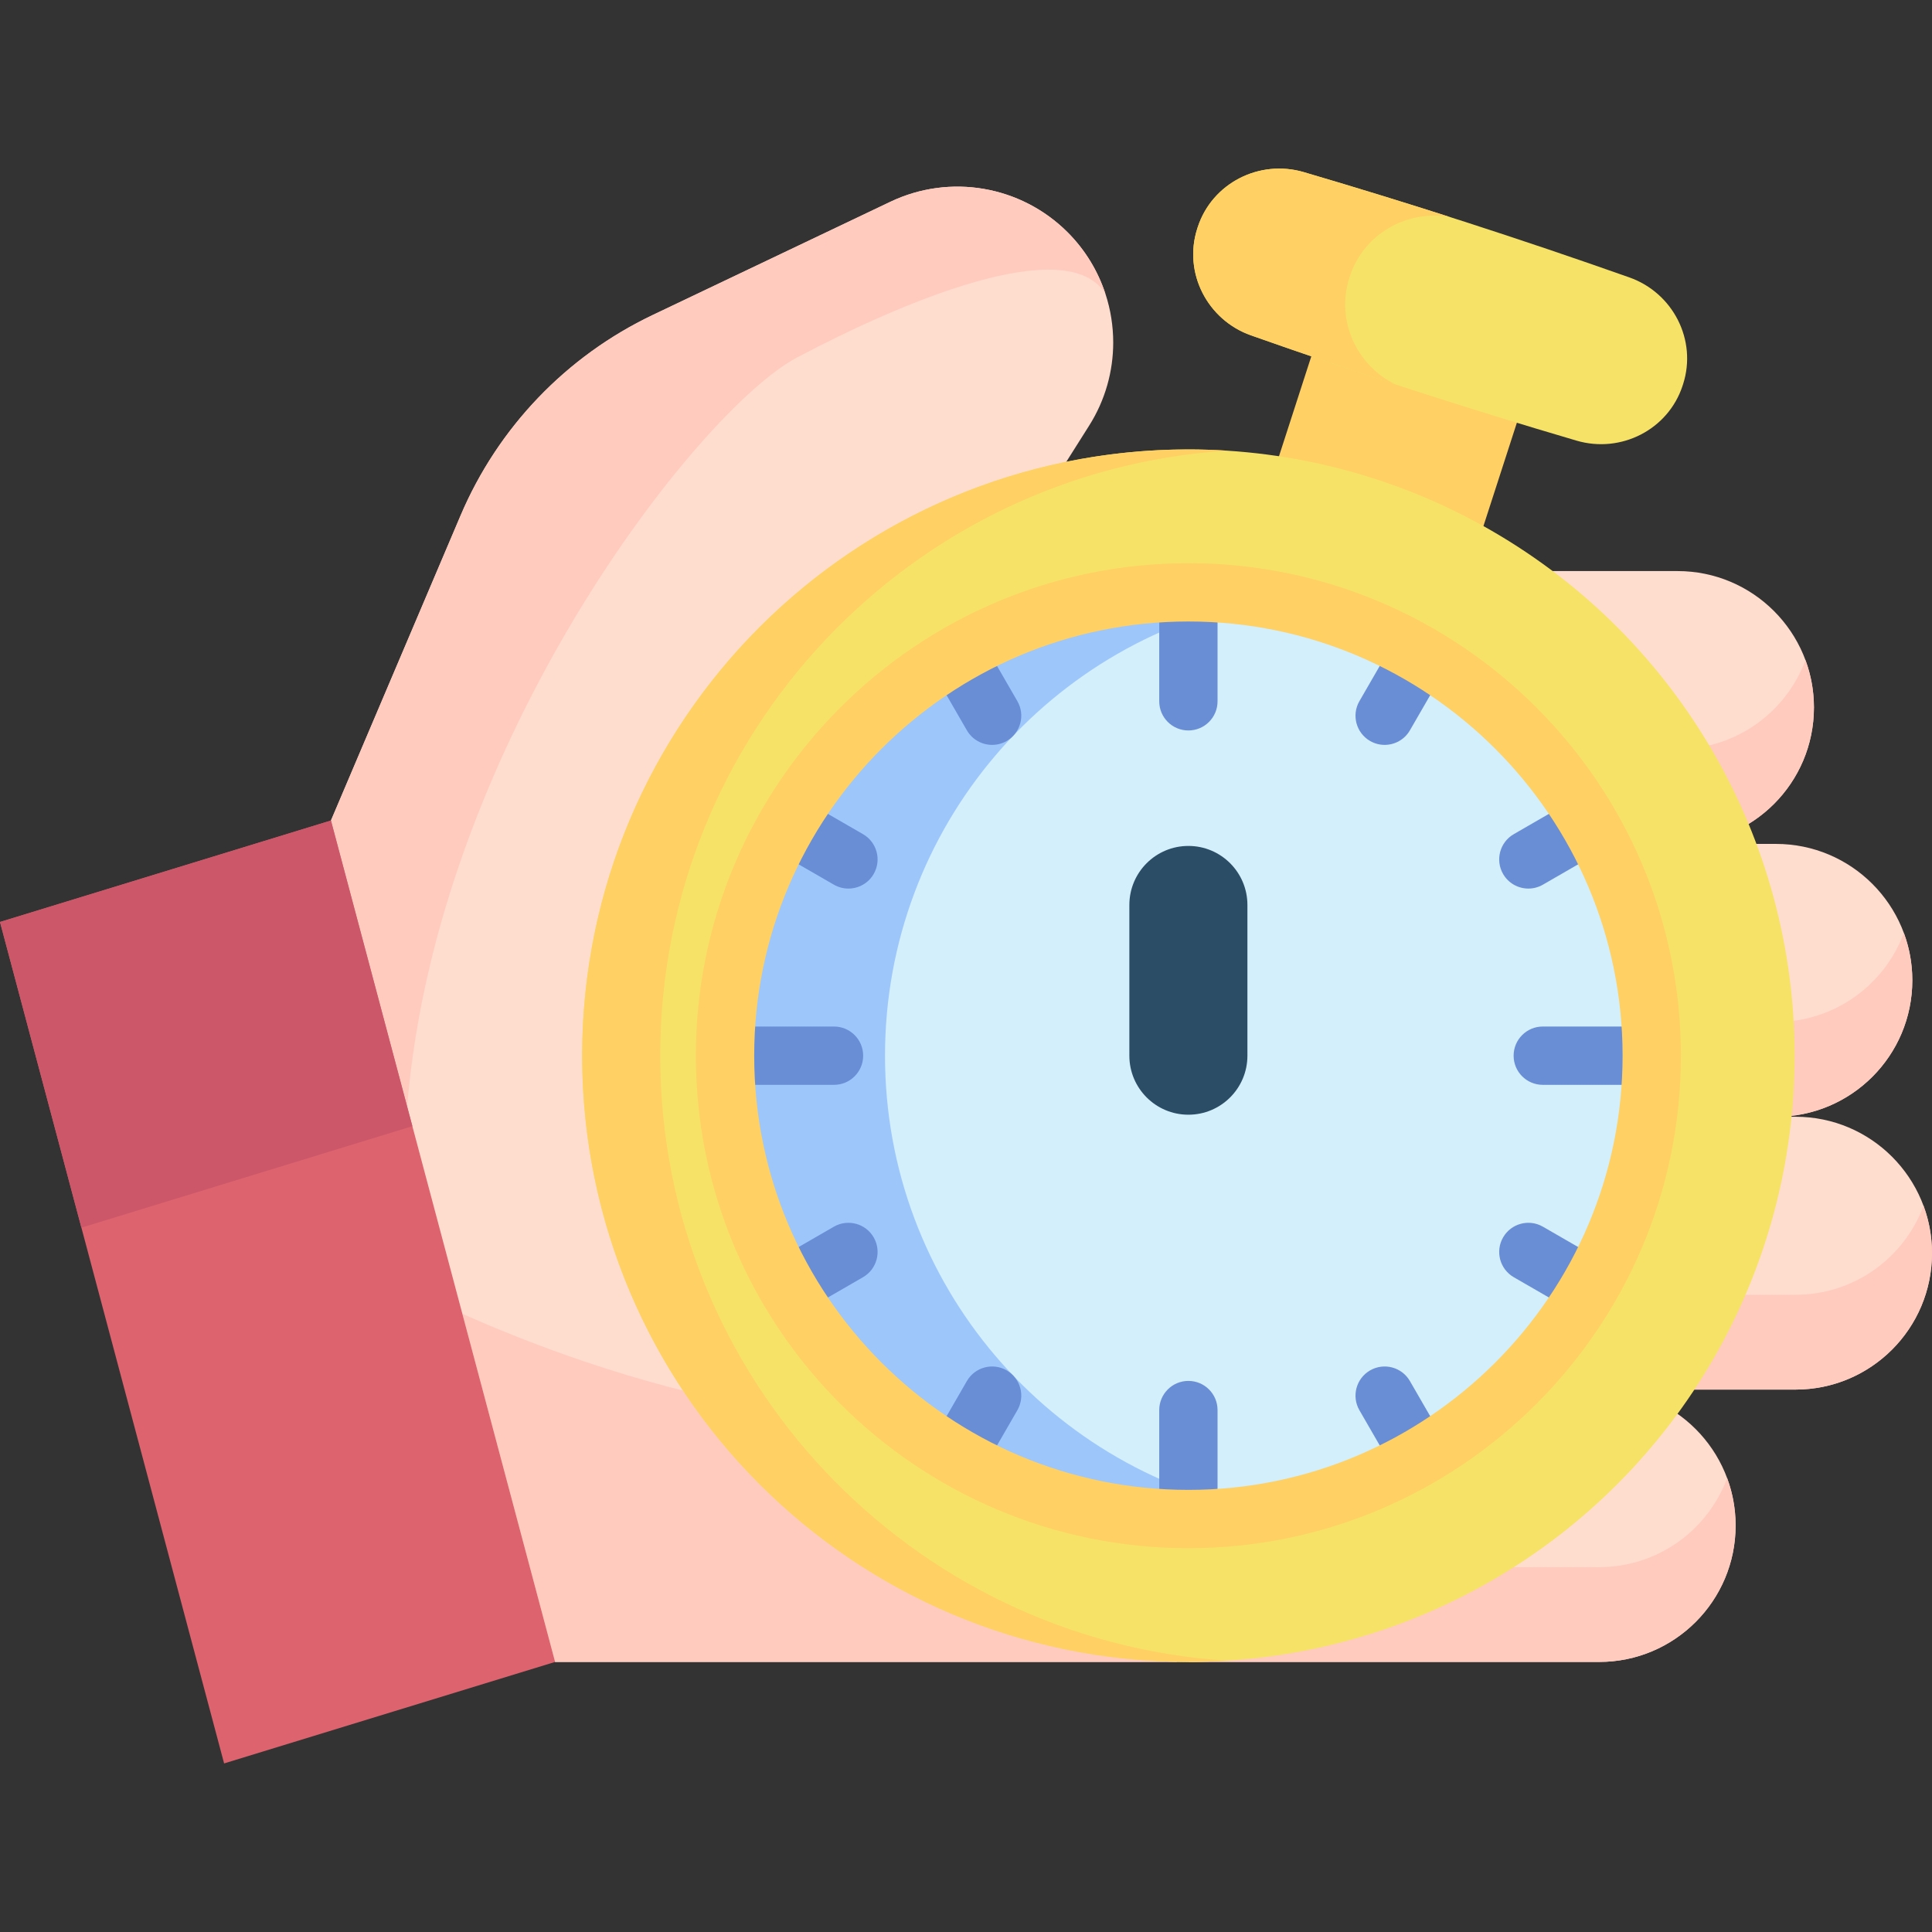 <svg id="Capa_1" enable-background="new 0 0 511.996 511.996" height="512" viewBox="0 0 511.996 511.996" width="512" xmlns="http://www.w3.org/2000/svg"><rect x="0" y="0" width="511.996" height="511.996" fill="#333333" stroke="none"/><g><path d="m475.841 295.947h-49.805l-59.06 72.305h108.865c19.966 0 36.152-16.186 36.152-36.152 0-19.967-16.186-36.153-36.152-36.153z" fill="#ffddce"/><path d="m511.996 332.096c0 19.971-16.185 36.155-36.155 36.155h-108.863l20.523-25.122h88.34c15.549 0 28.803-9.813 33.913-23.589 1.45 3.911 2.242 8.134 2.242 12.556z" fill="#ffcbbe"/><path d="m470.627 223.642h-49.805l-59.06 72.305h108.865c19.966 0 36.152-16.186 36.152-36.152 0-19.967-16.186-36.153-36.152-36.153z" fill="#ffddce"/><path d="m506.782 259.791c0 19.971-16.185 36.155-36.155 36.155h-108.863l20.523-25.122h88.34c15.549 0 28.803-9.813 33.913-23.589 1.45 3.911 2.242 8.134 2.242 12.556z" fill="#ffcbbe"/><path d="m444.556 151.337h-49.805l-59.06 72.305h108.865c19.966 0 36.152-16.186 36.152-36.152 0-19.967-16.186-36.153-36.152-36.153z" fill="#ffddce"/><path d="m480.711 187.486c0 19.971-16.185 36.155-36.155 36.155h-108.863l20.523-25.122h88.34c15.549 0 28.803-9.813 33.913-23.589 1.449 3.911 2.242 8.134 2.242 12.556z" fill="#ffcbbe"/><path d="m314.929 440.426h-167.825l-73.553-63.842-17.077-73.025 31.229-86.114 34.341-80.8c9.918-23.349 28.042-42.267 50.943-53.175l62.957-29.992c15.789-7.529 34.602-4.286 46.97 8.072 4.703 4.703 8.061 10.314 10.032 16.32.01 0 .01.01.01.01 1.366 4.161 2.054 8.52 2.054 12.89 0 7.602-2.096 15.257-6.393 22.046l-25.935 41.067 38.512 211.197 12.963 71.101z" fill="#ffddce"/><path d="m314.157 436.182c-.782 1.429-1.554 2.847-2.326 4.244h-164.727l-24.58-92.271c33.308 14.871 115.151 45.103 178.67 16.925 4.682-2.075 9.271-4.474 13.734-7.217 53.415-32.869 25.415 30.119-.771 78.319z" fill="#ffcbbe"/><path d="m292.945 77.871c-10.053-16.31-53.477 1.898-81.79 16.905-25.925 13.734-95.472 102.199-103.252 198.516l-20.2-75.846 34.341-80.8c9.918-23.349 28.042-42.267 50.943-53.175l62.957-29.992c15.789-7.529 34.602-4.286 46.97 8.072 4.702 4.702 8.061 10.313 10.031 16.32z" fill="#ffcbbe"/><g><path d="m341.655 85.163h57.215v62.539h-57.215z" fill="#ffd064" transform="matrix(.952 .308 -.308 .952 53.788 -108.278)"/><path d="m417.795 116.773c-29.005-8.526-57.759-17.825-86.264-27.896-11.568-4.087-17.995-16.584-14.257-28.27.045-.14.09-.281.136-.421 3.812-11.661 16.339-18.029 28.11-14.569 29.005 8.526 57.759 17.824 86.264 27.896 11.568 4.087 17.995 16.584 14.257 28.27-.045.14-.09.281-.136.421-3.812 11.661-16.34 18.029-28.11 14.569z" fill="#f6e266"/><path d="m369.811 101.89c-12.81-4.183-25.563-8.52-38.282-13.011-11.568-4.094-17.993-16.587-14.256-28.27l.137-.423c3.811-11.659 16.337-18.032 28.109-14.57 12.94 3.807 25.818 7.759 38.652 11.868-11.371-1.963-22.778 4.526-26.45 15.73l-.142.438c-3.581 11.225 1.864 23.172 12.232 28.238z" fill="#ffd064"/></g><path d="m423.798 368.121h-49.805l-59.06 72.305h108.865c19.966 0 36.152-16.186 36.152-36.152.001-19.967-16.185-36.153-36.152-36.153z" fill="#ffddce"/><path d="m459.954 404.27c0 19.97-16.185 36.155-36.155 36.155h-108.863l20.523-25.122h88.34c15.549 0 28.803-9.813 33.913-23.589 1.449 3.911 2.242 8.135 2.242 12.556z" fill="#ffcbbe"/><g><circle cx="314.933" cy="279.765" fill="#f6e266" r="160.66"/><path d="m325.248 440.103c-3.41.209-6.852.323-10.314.323-88.736 0-160.661-71.935-160.661-160.661s71.925-160.661 160.661-160.661c3.462 0 6.904.115 10.314.323-83.897 5.36-150.284 75.095-150.284 160.337s66.387 154.978 150.284 160.339z" fill="#ffd064"/><circle cx="314.933" cy="279.765" fill="#d3effb" r="122.791"/><path d="m336.389 400.777c-6.799 1.178-13.797 1.783-20.93 1.783-67.816 0-122.795-54.979-122.795-122.795s54.979-122.795 122.795-122.795c7.133 0 14.131.605 20.93 1.783-57.836 9.928-101.855 60.329-101.855 121.012s44.018 111.084 101.855 121.012z" fill="#9dc6fb"/><path d="m314.933 295.408c-8.639 0-15.643-7.004-15.643-15.643v-39.942c0-8.639 7.004-15.643 15.643-15.643s15.643 7.004 15.643 15.643v39.942c0 8.639-7.004 15.643-15.643 15.643z" fill="#2b4d66"/><g fill="#698ed5"><g><path d="m314.933 193.578c-4.268 0-7.726-3.459-7.726-7.726v-24.687c0-4.267 3.459-7.726 7.726-7.726s7.726 3.459 7.726 7.726v24.687c0 4.267-3.458 7.726-7.726 7.726z"/><path d="m314.933 406.093c-4.268 0-7.726-3.459-7.726-7.726v-24.687c0-4.267 3.459-7.726 7.726-7.726s7.726 3.459 7.726 7.726v24.687c0 4.266-3.458 7.726-7.726 7.726z"/></g><g><path d="m433.535 287.492h-24.687c-4.268 0-7.726-3.459-7.726-7.726s3.459-7.726 7.726-7.726h24.687c4.268 0 7.726 3.459 7.726 7.726 0 4.266-3.459 7.726-7.726 7.726z"/><path d="m221.019 287.492h-24.687c-4.268 0-7.726-3.459-7.726-7.726s3.459-7.726 7.726-7.726h24.687c4.268 0 7.726 3.459 7.726 7.726.001 4.266-3.458 7.726-7.726 7.726z"/></g><g><path d="m405.033 235.478c-2.67 0-5.268-1.386-6.698-3.864-2.134-3.695-.867-8.421 2.828-10.554l12.62-7.286c3.694-2.133 8.422-.868 10.554 2.828 2.134 3.695.867 8.421-2.828 10.554l-12.62 7.286c-1.217.702-2.546 1.036-3.856 1.036z"/><path d="m212.229 346.793c-2.67 0-5.268-1.386-6.698-3.864-2.134-3.696-.867-8.421 2.828-10.555l12.62-7.286c3.693-2.132 8.422-.867 10.554 2.828 2.134 3.696.867 8.421-2.828 10.555l-12.62 7.286c-1.216.702-2.545 1.036-3.856 1.036z"/></g><g><path d="m366.941 197.401c-1.311 0-2.639-.334-3.856-1.036-3.695-2.134-4.962-6.859-2.828-10.554l7.286-12.619c2.133-3.696 6.856-4.962 10.554-2.828 3.695 2.134 4.962 6.859 2.828 10.554l-7.286 12.619c-1.43 2.478-4.028 3.864-6.698 3.864z"/><path d="m255.626 390.204c-1.311 0-2.639-.334-3.856-1.036-3.695-2.134-4.962-6.859-2.828-10.554l7.286-12.619c2.133-3.696 6.857-4.962 10.554-2.828 3.695 2.134 4.962 6.859 2.828 10.554l-7.286 12.619c-1.43 2.478-4.028 3.864-6.698 3.864z"/></g><g><path d="m262.926 197.401c-2.67 0-5.268-1.386-6.698-3.864l-7.286-12.619c-2.134-3.695-.867-8.421 2.828-10.554 3.693-2.133 8.421-.868 10.554 2.828l7.286 12.619c2.134 3.695.867 8.421-2.828 10.554-1.216.702-2.545 1.036-3.856 1.036z"/><path d="m374.241 390.204c-2.67 0-5.268-1.386-6.698-3.864l-7.286-12.619c-2.134-3.695-.867-8.421 2.828-10.554 3.693-2.133 8.422-.868 10.554 2.828l7.286 12.619c2.134 3.695.867 8.421-2.828 10.554-1.216.702-2.545 1.036-3.856 1.036z"/></g><g><path d="m224.834 235.478c-1.311 0-2.639-.334-3.856-1.036l-12.62-7.286c-3.695-2.134-4.962-6.859-2.828-10.554 2.133-3.696 6.857-4.962 10.554-2.828l12.62 7.286c3.695 2.134 4.962 6.859 2.828 10.554-1.43 2.479-4.028 3.864-6.698 3.864z"/><path d="m417.638 346.793c-1.311 0-2.639-.334-3.856-1.036l-12.62-7.286c-3.695-2.134-4.962-6.859-2.828-10.555 2.133-3.696 6.857-4.962 10.554-2.828l12.62 7.286c3.695 2.134 4.962 6.859 2.828 10.555-1.43 2.478-4.028 3.864-6.698 3.864z"/></g></g><path d="m314.933 410.283c-71.968 0-130.517-58.55-130.517-130.517s58.549-130.518 130.517-130.518 130.518 58.55 130.518 130.518-58.55 130.517-130.518 130.517zm0-245.583c-63.447 0-115.064 51.618-115.064 115.065s51.617 115.065 115.064 115.065c63.448 0 115.065-51.618 115.065-115.065s-51.617-115.065-115.065-115.065z" fill="#ffd064"/></g><path d="m147.104 440.426-87.714 26.895-37.814-141.983-21.576-81.008 87.703-26.885 21.577 80.998z" fill="#dd636e"/><path d="m109.28 298.443-87.704 26.895-21.576-81.008 87.703-26.885z" fill="#cb5769"/></g></svg>